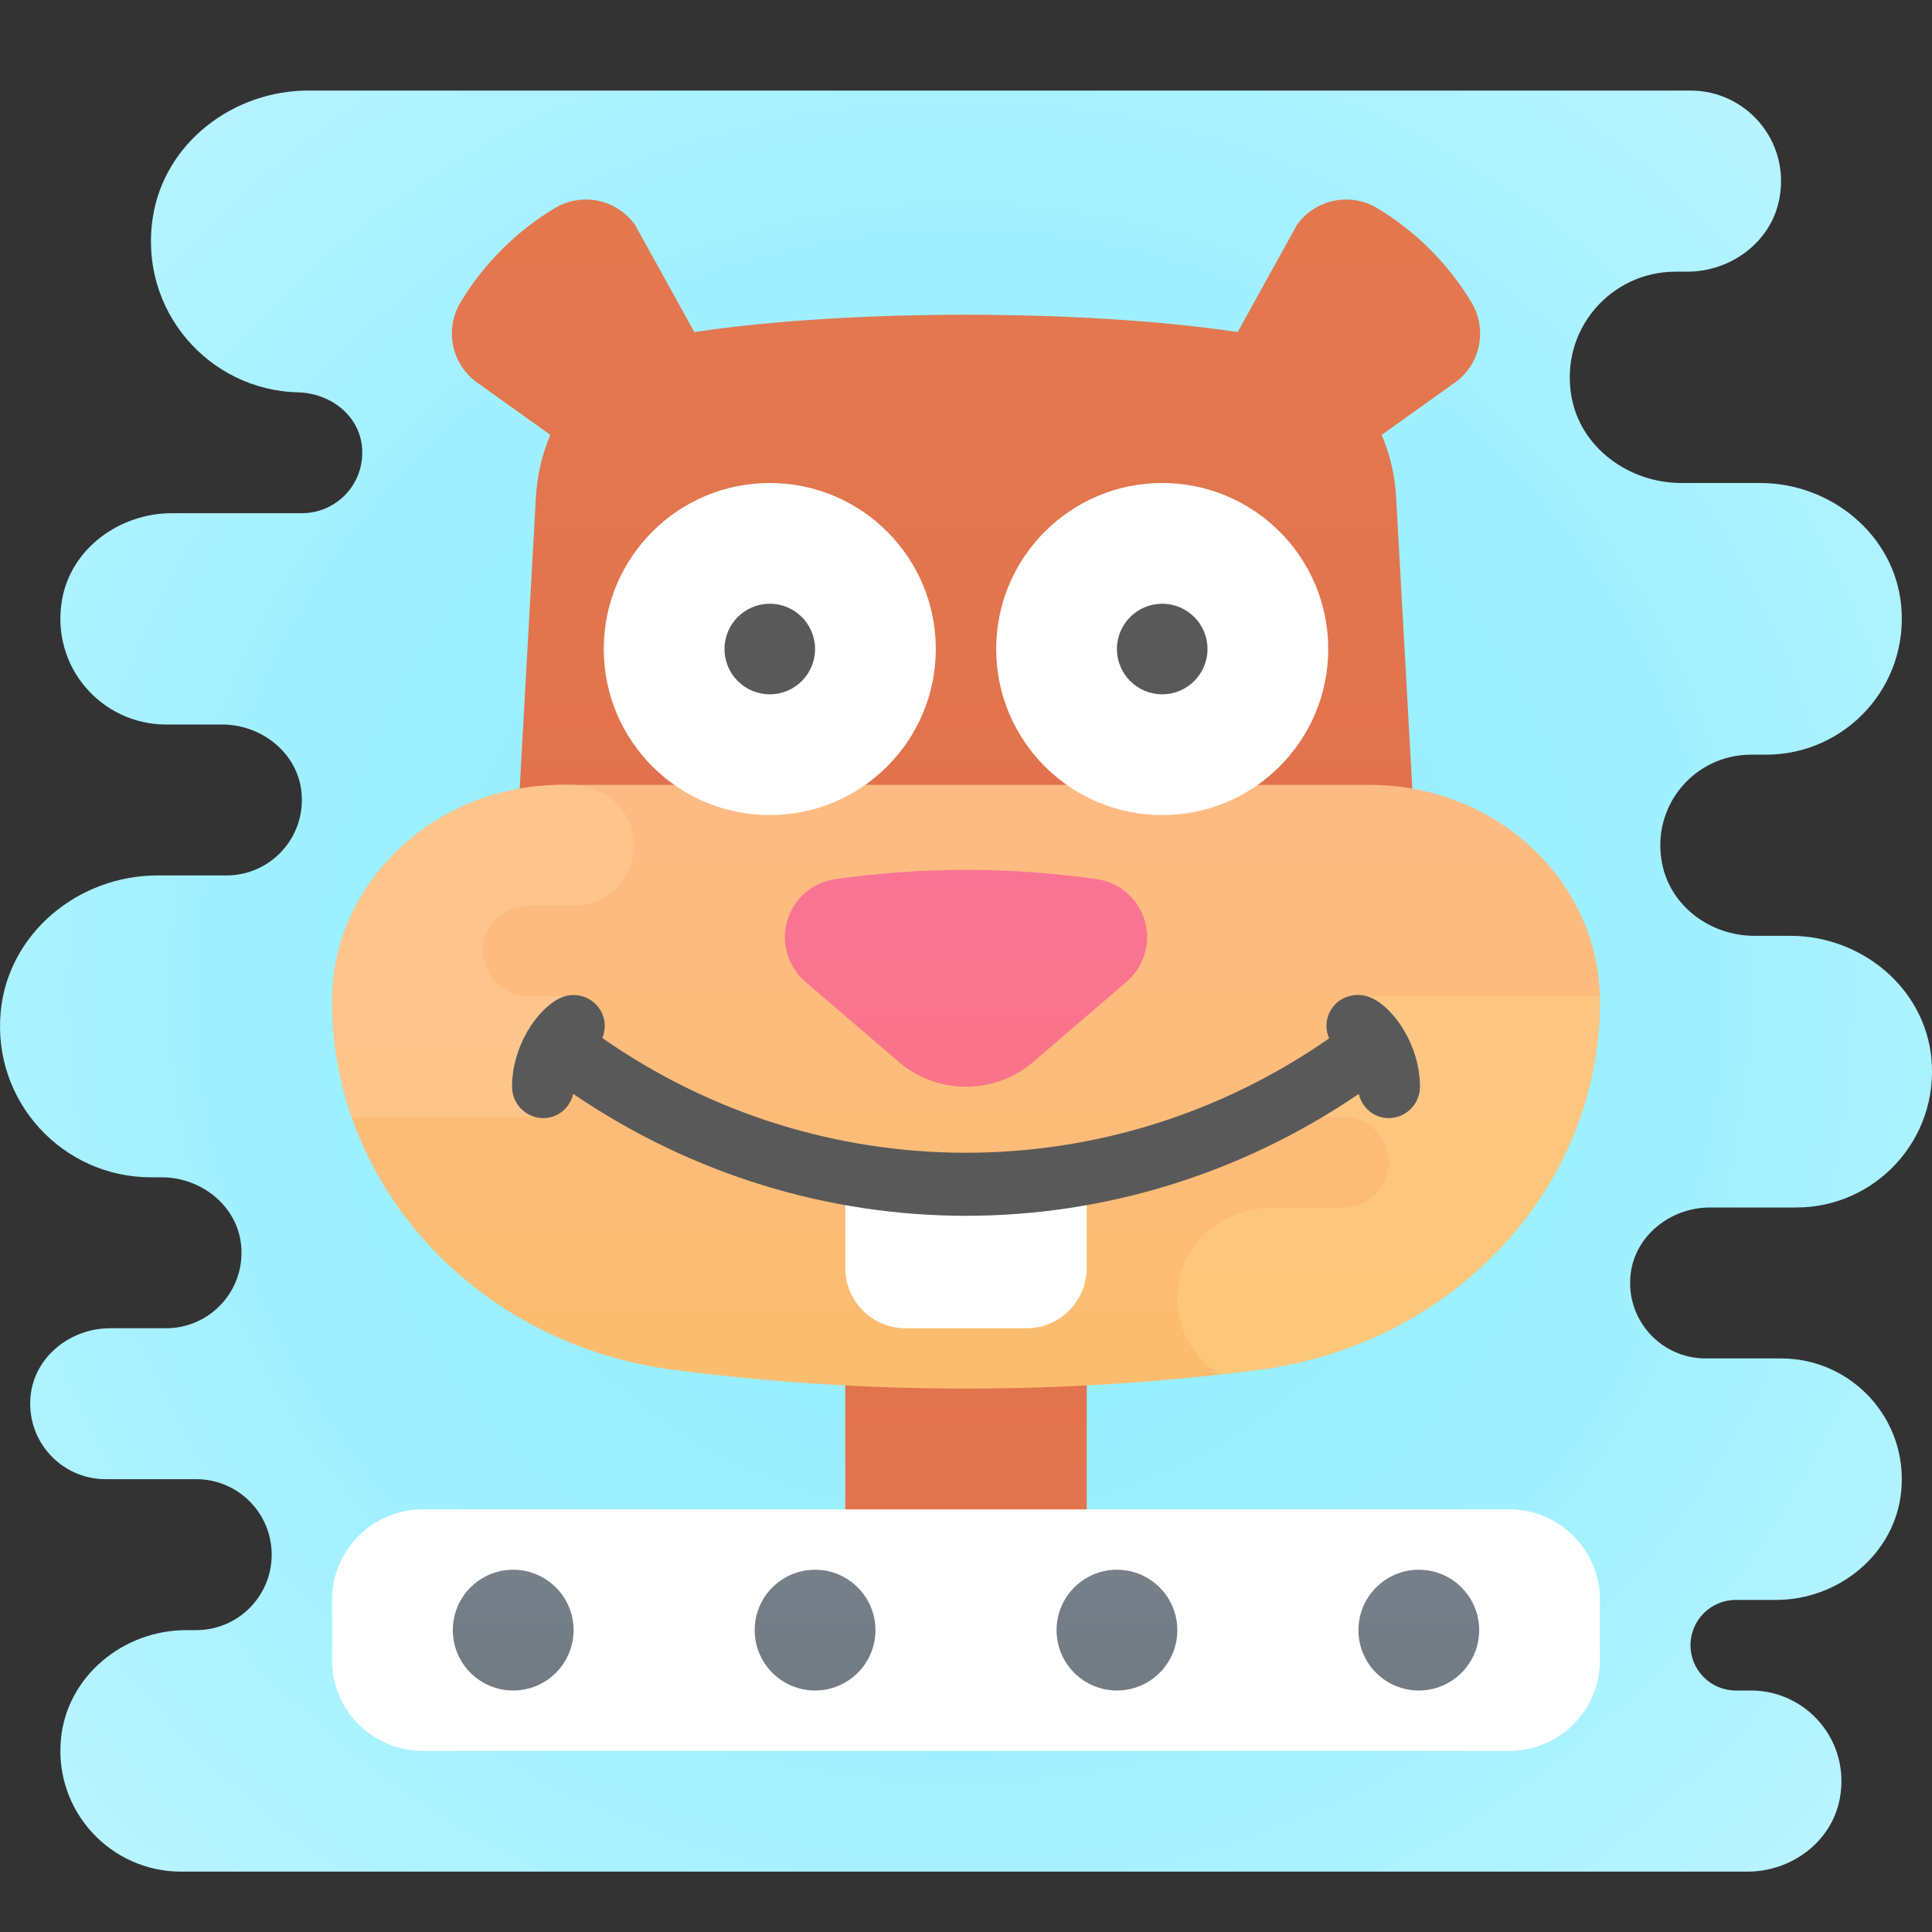 <svg xmlns="http://www.w3.org/2000/svg"  viewBox="0 0 64 64" width="512px" height="512px"><rect x="0" y="0" width="64" height="64" fill="#333333" stroke="none"/><radialGradient id="ToiEqtpJTTTWeCir9WFs6a" cx="31.811" cy="31.103" r="87.106" gradientTransform="matrix(1 0 0 -1 0 64)" gradientUnits="userSpaceOnUse"><stop offset="0" stop-color="#8deeff"/><stop offset=".28" stop-color="#a0f0ff"/><stop offset=".592" stop-color="#c8f7ff"/><stop offset="1" stop-color="#d6f9ff"/></radialGradient><path fill="url(#ToiEqtpJTTTWeCir9WFs6a)" d="M56.643,40H59.5c2.631,0,4.735-2.258,4.479-4.942C63.756,32.718,61.657,31,59.306,31h-1.195	c-1.451,0-2.781-0.981-3.054-2.406C54.689,26.677,56.149,25,58,25h0.5c2.631,0,4.734-2.257,4.479-4.941	C62.756,17.719,60.657,16,58.306,16h-2.608c-1.733,0-3.347-1.166-3.643-2.873C51.671,10.917,53.362,9,55.5,9h0.388	c1.451,0,2.781-0.981,3.054-2.406C59.311,4.677,57.851,3,56,3H32h-5H10.215c-2.5,0-4.776,1.739-5.154,4.209	c-0.471,3.071,1.856,5.72,4.82,5.789c1.03,0.024,1.975,0.722,2.103,1.744C12.136,15.962,11.189,17,10,17H5.698	c-1.733,0-3.348,1.166-3.644,2.873C1.671,22.083,3.362,24,5.5,24h1.857c1.308,0,2.5,0.941,2.63,2.242C10.137,27.739,8.966,29,7.5,29	H5.215c-2.612,0-4.944,1.909-5.191,4.509C-0.261,36.491,2.077,39,5,39h0.357c1.308,0,2.499,0.941,2.63,2.242	C8.137,42.738,6.966,44,5.5,44H3.643c-1.308,0-2.5,0.941-2.63,2.242C0.863,47.739,2.034,49,3.5,49h3C7.881,49,9,50.119,9,51.5l0,0	C9,52.881,7.881,54,6.5,54H6.172c-2.089,0-3.955,1.527-4.153,3.607C1.791,59.992,3.661,62,6,62h21h3h27.889	c1.451,0,2.781-0.981,3.054-2.406C61.311,57.677,59.851,56,58,56h-0.5c-0.828,0-1.5-0.672-1.5-1.5l0,0c0-0.828,0.672-1.5,1.5-1.5	h1.328c2.089,0,3.955-1.528,4.153-3.607C63.209,47.007,61.339,45,59,45h-2.5c-1.466,0-2.637-1.262-2.487-2.758	C54.143,40.941,55.335,40,56.643,40z"/><linearGradient id="ToiEqtpJTTTWeCir9WFs6b" x1="32" x2="32" y1="35.408" y2="70.602" gradientTransform="matrix(1 0 0 -1 0 64)" gradientUnits="userSpaceOnUse"><stop offset="0" stop-color="#e1714d"/><stop offset=".25" stop-color="#e2754e"/><stop offset="1" stop-color="#e47b50"/></linearGradient><path fill="url(#ToiEqtpJTTTWeCir9WFs6b)" d="M48.745,10.019c-0.769-1.282-1.842-2.355-3.124-3.124c-0.894-0.536-2.05-0.296-2.656,0.552	L41,11c-5.125-0.765-12.875-0.765-18,0l-1.965-3.553c-0.606-0.848-1.762-1.089-2.656-0.552c-1.282,0.769-2.355,1.842-3.124,3.124	c-0.536,0.894-0.296,2.05,0.552,2.656l2.423,1.73c-0.275,0.654-0.443,1.362-0.479,2.102L17,30h30l-0.75-13.493	c-0.036-0.74-0.204-1.448-0.479-2.102l2.423-1.73C49.041,12.069,49.282,10.913,48.745,10.019z"/><linearGradient id="ToiEqtpJTTTWeCir9WFs6c" x1="32" x2="32" y1="20.396" y2="-2.925" gradientTransform="matrix(1 0 0 -1 0 64)" gradientUnits="userSpaceOnUse"><stop offset="0" stop-color="#e1714d"/><stop offset=".25" stop-color="#e2754e"/><stop offset="1" stop-color="#e47b50"/></linearGradient><rect width="8" height="12" x="28" y="42" fill="url(#ToiEqtpJTTTWeCir9WFs6c)"/><path fill="#fff" d="M50,50H14c-1.657,0-3,1.343-3,3v2c0,1.657,1.343,3,3,3h36c1.657,0,3-1.343,3-3v-2	C53,51.343,51.657,50,50,50z"/><linearGradient id="ToiEqtpJTTTWeCir9WFs6d" x1="47" x2="47" y1="6.766" y2="14.776" gradientTransform="matrix(1 0 0 -1 0 64)" gradientUnits="userSpaceOnUse"><stop offset="0" stop-color="#707a82"/><stop offset="1" stop-color="#79828e"/></linearGradient><circle cx="47" cy="54" r="2" fill="url(#ToiEqtpJTTTWeCir9WFs6d)"/><linearGradient id="ToiEqtpJTTTWeCir9WFs6e" x1="37" x2="37" y1="6.766" y2="14.776" gradientTransform="matrix(1 0 0 -1 0 64)" gradientUnits="userSpaceOnUse"><stop offset="0" stop-color="#707a82"/><stop offset="1" stop-color="#79828e"/></linearGradient><circle cx="37" cy="54" r="2" fill="url(#ToiEqtpJTTTWeCir9WFs6e)"/><linearGradient id="ToiEqtpJTTTWeCir9WFs6f" x1="27" x2="27" y1="6.766" y2="14.776" gradientTransform="matrix(1 0 0 -1 0 64)" gradientUnits="userSpaceOnUse"><stop offset="0" stop-color="#707a82"/><stop offset="1" stop-color="#79828e"/></linearGradient><circle cx="27" cy="54" r="2" fill="url(#ToiEqtpJTTTWeCir9WFs6f)"/><linearGradient id="ToiEqtpJTTTWeCir9WFs6g" x1="17" x2="17" y1="6.766" y2="14.776" gradientTransform="matrix(1 0 0 -1 0 64)" gradientUnits="userSpaceOnUse"><stop offset="0" stop-color="#707a82"/><stop offset="1" stop-color="#79828e"/></linearGradient><circle cx="17" cy="54" r="2" fill="url(#ToiEqtpJTTTWeCir9WFs6g)"/><linearGradient id="ToiEqtpJTTTWeCir9WFs6h" x1="32" x2="32" y1="-2.049" y2="37.999" gradientTransform="matrix(1 0 0 -1 0 64)" gradientUnits="userSpaceOnUse"><stop offset="0" stop-color="#fdbe50"/><stop offset=".004" stop-color="#fdbe50"/><stop offset=".641" stop-color="#fcbc75"/><stop offset="1" stop-color="#fdbb83"/><stop offset="1" stop-color="#fdbb83"/></linearGradient><path fill="url(#ToiEqtpJTTTWeCir9WFs6h)" d="M18.636,26h26.727C49.581,26,53,29.211,53,33.172l0,0c0,6.164-4.847,11.38-11.349,12.212l0,0	c-6.404,0.82-12.897,0.82-19.301,0l0,0C15.847,44.552,11,39.336,11,33.172l0,0C11,29.211,14.419,26,18.636,26z"/><linearGradient id="ToiEqtpJTTTWeCir9WFs6i" x1="32" x2="32" y1="8.019" y2="40.103" gradientTransform="matrix(1 0 0 -1 0 64)" gradientUnits="userSpaceOnUse"><stop offset="0" stop-color="#fc724e"/><stop offset=".214" stop-color="#fc7366"/><stop offset=".524" stop-color="#fa7381"/><stop offset=".793" stop-color="#f97492"/><stop offset=".989" stop-color="#f97499"/></linearGradient><path fill="url(#ToiEqtpJTTTWeCir9WFs6i)" d="M37.323,32.519l-3.092,2.655c-1.284,1.102-3.179,1.102-4.463,0l-3.092-2.655	C26.247,32.15,26,31.612,26,31.045l0,0c0-0.966,0.709-1.784,1.663-1.921l0,0c2.876-0.412,5.797-0.412,8.673,0l0,0	C37.291,29.261,38,30.08,38,31.045l0,0C38,31.612,37.753,32.15,37.323,32.519z"/><circle cx="38.5" cy="21.5" r="5.5" fill="#fff"/><circle cx="25.5" cy="21.5" r="5.5" fill="#fff"/><circle cx="38.5" cy="21.5" r="1.5" fill="#595959"/><path fill="#fff" d="M28,39h8v3c0,1.105-0.895,2-2,2h-4c-1.105,0-2-0.895-2-2V39z"/><circle cx="25.5" cy="21.5" r="1.5" fill="#595959"/><linearGradient id="ToiEqtpJTTTWeCir9WFs6j" x1="15.999" x2="15.999" y1="30.312" y2="15.308" gradientTransform="matrix(1 0 0 -1 0 64)" gradientUnits="userSpaceOnUse"><stop offset="0" stop-color="#fdc58c"/><stop offset="1" stop-color="#fdc775"/></linearGradient><path fill="url(#ToiEqtpJTTTWeCir9WFs6j)" d="M19,30h-1.5c-0.83,0-1.5,0.67-1.5,1.5c0,0.83,0.67,1.5,1.5,1.5H19l-1,4h-6.35	c-0.06-0.17-0.12-0.34-0.17-0.52C11.17,35.42,11,34.31,11,33.17c0-1.98,0.86-3.77,2.24-5.07s3.29-2.1,5.4-2.1h0.25	c1,0,1.92,0.68,2.08,1.66C21.18,28.92,20.21,30,19,30z"/><linearGradient id="ToiEqtpJTTTWeCir9WFs6k" x1="41.604" x2="41.604" y1="27.016" y2="26.976" gradientTransform="matrix(1 0 0 -1 0 64)" gradientUnits="userSpaceOnUse"><stop offset="0" stop-color="#fdc58c"/><stop offset="1" stop-color="#fdc775"/></linearGradient><path fill="url(#ToiEqtpJTTTWeCir9WFs6k)" d="M40.21,37H43C42.94,37.04,40.14,37,40.21,37z"/><linearGradient id="ToiEqtpJTTTWeCir9WFs6l" x1="46.002" x2="46.002" y1="42.486" y2="14.039" gradientTransform="matrix(1 0 0 -1 0 64)" gradientUnits="userSpaceOnUse"><stop offset="0" stop-color="#fdc58c"/><stop offset="1" stop-color="#fdc775"/></linearGradient><path fill="url(#ToiEqtpJTTTWeCir9WFs6l)" d="M53,33v0.17c0,3.08-1.21,5.93-3.24,8.11c-2.02,2.18-4.86,3.69-8.11,4.1	c-0.37,0.05-0.74,0.09-1.12,0.13c-0.09-0.01-0.15,0-0.17,0c-0.96-0.63-1.53-1.78-1.31-3.05C39.3,41,40.68,40,42.17,40h2.33	c0.83,0,1.5-0.67,1.5-1.5S45.33,37,44.5,37H43l1.98-3.98c0.01-0.01,0.03-0.02,0.05-0.02H53z"/><path fill="#595959" d="M45.453,33.066c-0.519-0.252-1.16-0.047-1.409,0.468c-0.14,0.287-0.13,0.597-0.015,0.864	c-7.256,5.054-16.822,5.053-24.076-0.012c0.107-0.262,0.114-0.564-0.019-0.839c-0.25-0.515-0.869-0.732-1.387-0.481	c-0.762,0.369-1.585,1.596-1.585,2.934c0,0.573,0.464,1.038,1.038,1.038c0.489,0,0.88-0.345,0.99-0.801	c3.937,2.681,8.469,4.038,13.01,4.038c4.54,0,9.073-1.357,13.01-4.037c0.11,0.455,0.501,0.8,0.99,0.8	c0.573,0,1.038-0.465,1.038-1.038C47.038,34.663,46.215,33.437,45.453,33.066z"/></svg>